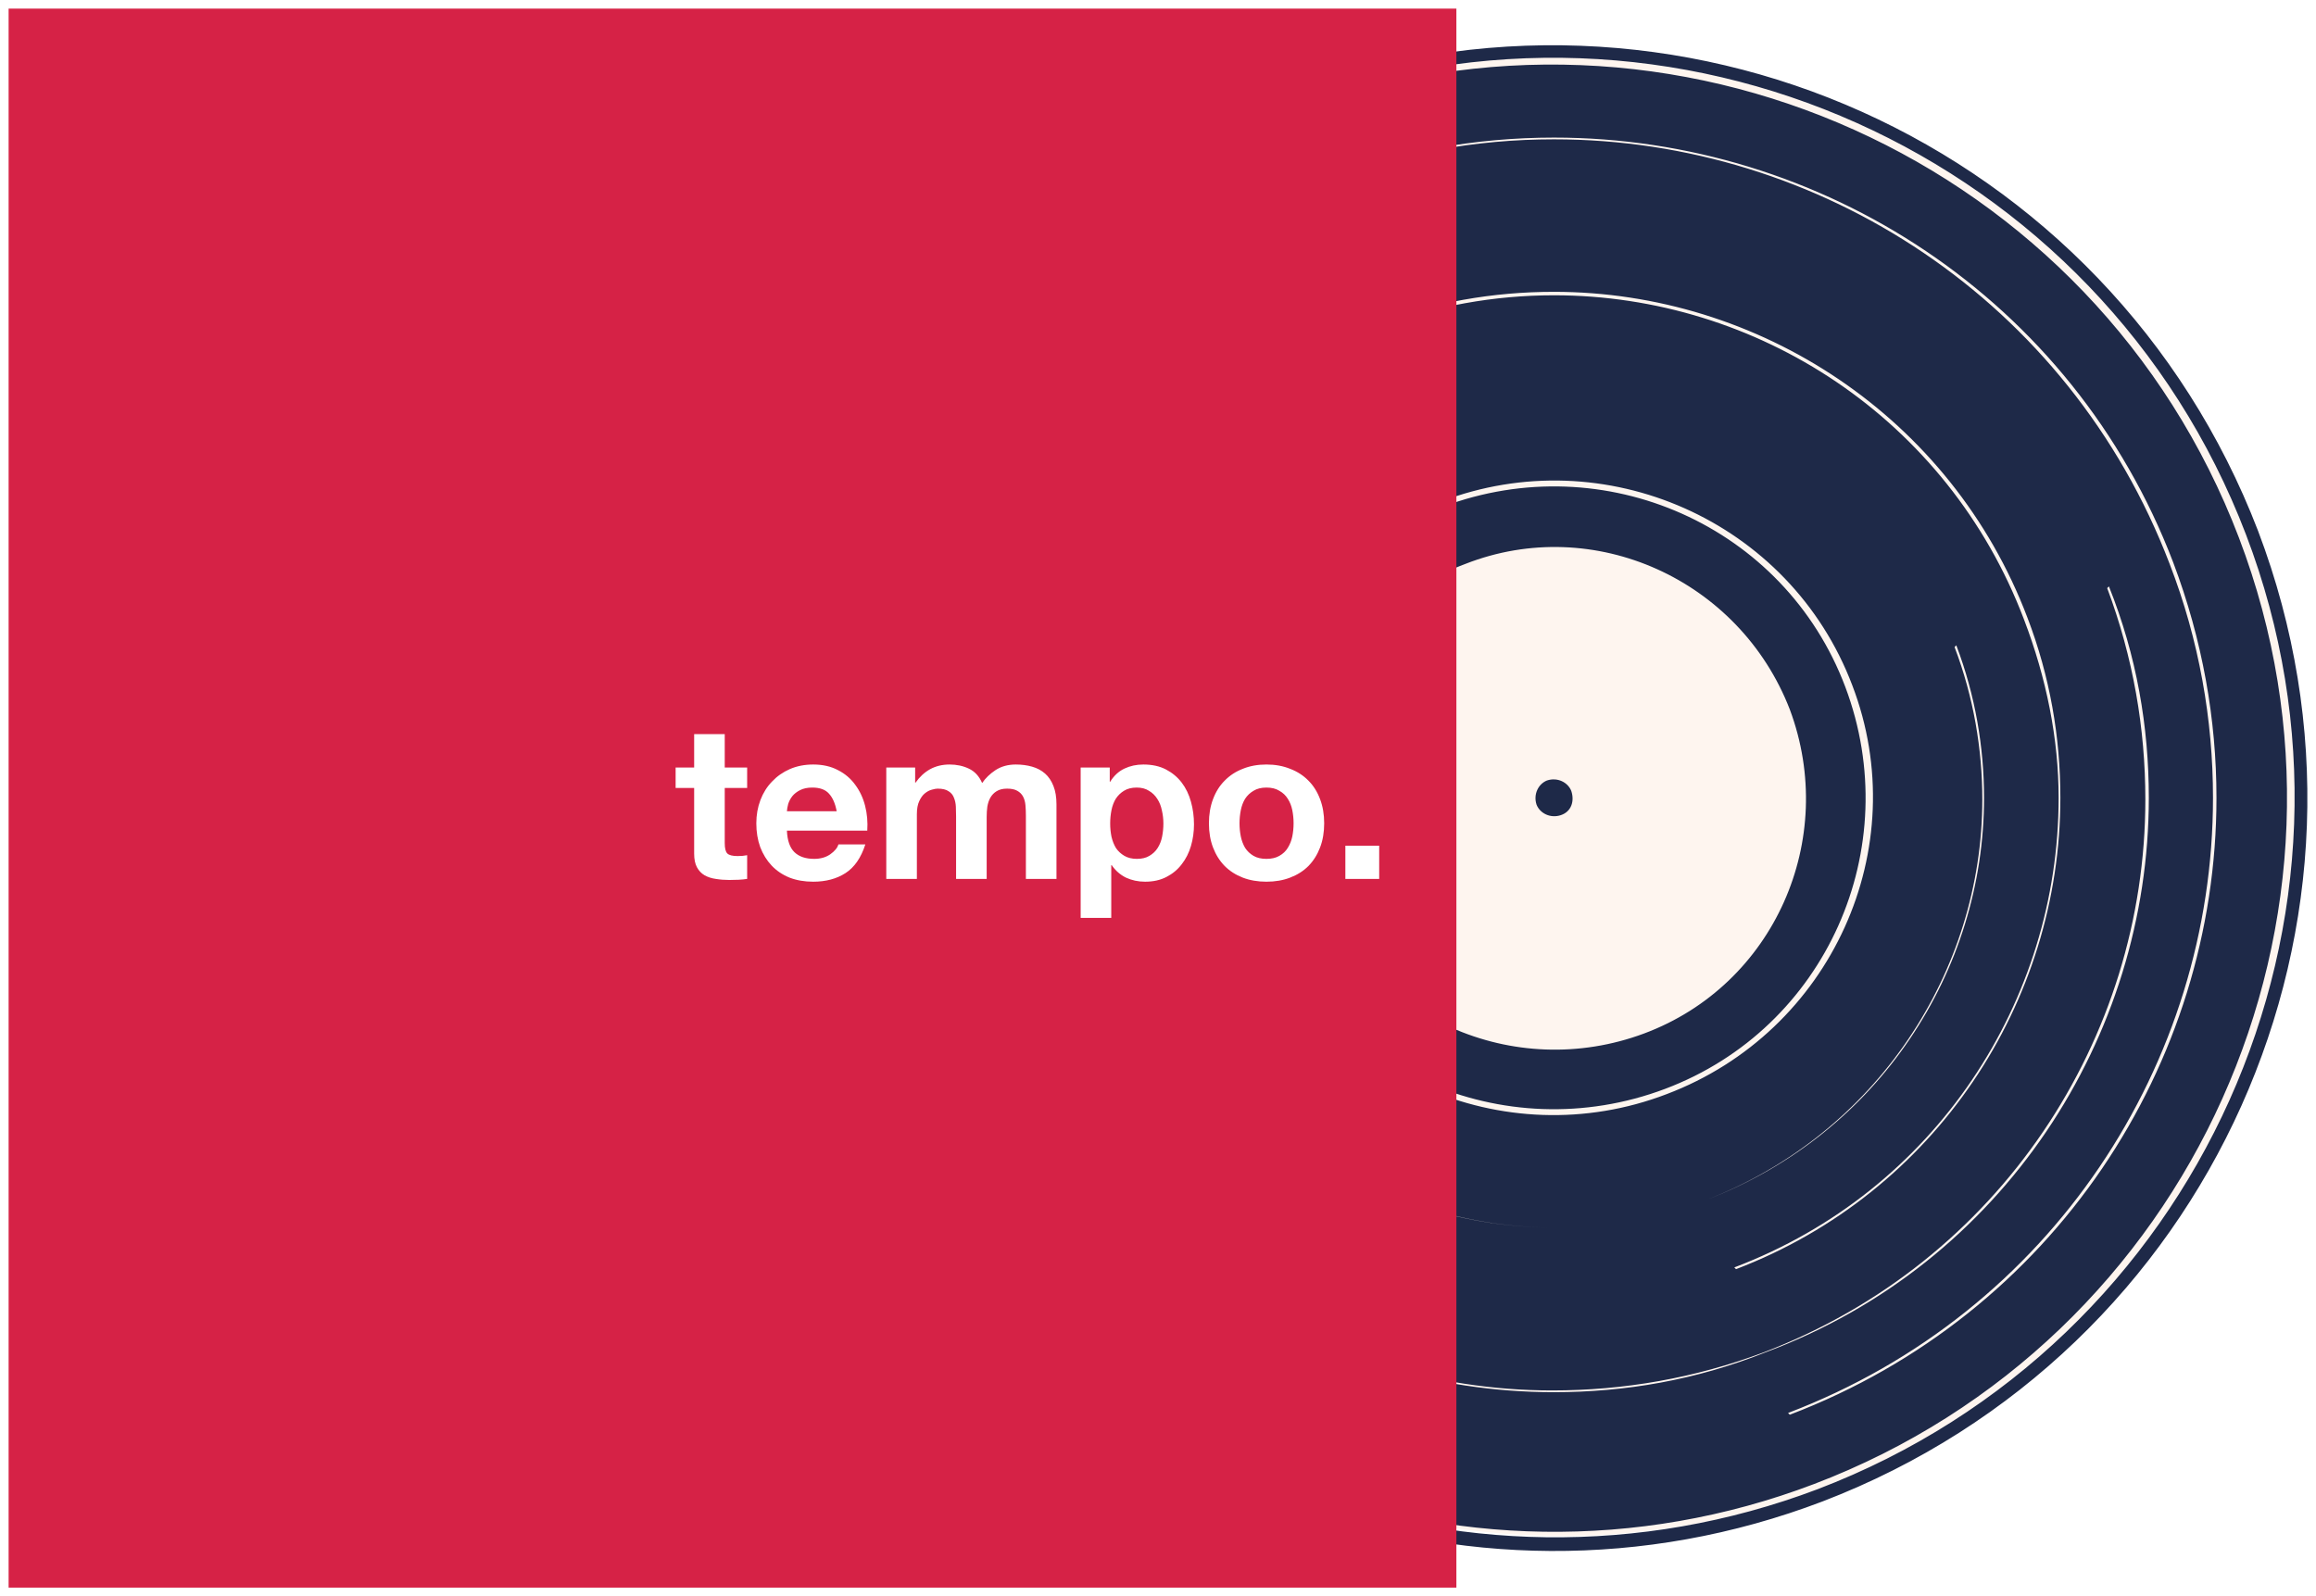 <svg width="1075" height="741" viewBox="0 0 1075 741" fill="none" xmlns="http://www.w3.org/2000/svg">
<circle cx="725" cy="368" r="345" fill="#FEF5EF"/>
<g filter="url(#filter0_d_0_1)">
<path d="M724.492 374.402C719.662 376.011 714.832 373.598 713.222 369.576C711.612 364.749 714.027 359.923 718.052 358.314C722.882 356.705 727.712 359.118 729.323 363.14C730.933 367.967 729.323 372.794 724.492 374.402ZM772.794 501.502C697.926 529.657 614.203 492.653 586.026 417.841C557.85 343.03 594.882 259.37 669.75 231.215C744.618 203.06 828.342 240.063 856.518 314.875C884.694 389.687 847.663 473.347 772.794 501.502ZM680.215 257.761C619.838 280.285 590.052 347.856 612.592 408.188C635.133 468.52 702.756 498.284 763.134 475.76C823.512 453.236 853.298 385.664 830.757 325.333C807.411 265.001 739.788 234.432 680.215 257.761ZM373.497 640.667C372.692 646.298 375.912 651.929 381.547 652.734C387.183 653.538 392.818 650.321 393.623 644.69C394.428 639.059 391.208 633.428 385.573 632.623C379.937 631.819 374.302 635.036 373.497 640.667ZM397.648 553.789L405.699 555.398L451.585 327.746L443.535 326.137L397.648 553.789ZM436.29 321.31L459.636 326.137L470.101 272.24L446.755 267.414L436.29 321.31ZM668.945 228.801C592.467 257.761 554.63 343.03 583.611 419.45C612.593 495.066 697.926 532.874 773.599 503.915C850.078 474.956 888.719 389.687 859.738 314.071C830.757 237.65 744.618 199.842 668.945 228.801ZM400.063 488.631C401.673 492.653 403.283 497.48 405.699 501.502L406.504 495.871C405.698 492.653 404.088 490.24 403.283 487.022C336.465 311.657 425.019 114.573 600.517 47.806C776.015 -18.157 972.443 70.329 1039.26 245.694C1106.08 421.059 1017.53 618.144 842.027 684.911C676.995 747.656 491.837 672.844 415.359 516.786L414.554 521.612C493.447 676.062 677.8 750.069 843.638 687.324C1020.75 619.752 1110.1 421.059 1042.48 244.085C974.858 67.112 776.015 -22.18 598.907 45.392C422.604 112.964 333.245 311.657 400.063 488.631ZM376.717 680.084C356.591 676.062 343.711 655.952 347.736 635.841C350.956 619.752 363.837 608.49 378.327 606.077L388.793 551.376L395.233 552.985L403.283 511.155C400.063 503.915 396.843 497.48 394.428 490.24C326 310.048 416.164 108.138 596.492 39.761C777.625 -28.615 978.883 62.285 1048.12 242.477C1116.54 422.668 1026.38 623.775 846.053 692.955C679.41 756.505 495.057 684.106 413.749 531.266L408.919 556.203L415.359 557.812L404.088 612.513C416.969 620.557 424.214 635.841 420.994 651.929C416.164 671.236 396.843 684.106 376.717 680.084ZM464.466 269.023C491.032 198.233 547.385 138.706 623.863 109.746L623.058 108.942C546.58 137.901 490.227 198.233 462.856 269.023H464.466ZM955.537 366.358C955.537 460.476 898.38 548.963 804.996 584.358L805.801 585.162C898.38 549.767 956.342 461.28 956.342 366.358C956.342 338.203 951.512 310.048 941.047 282.698C905.625 189.384 816.266 131.466 721.272 131.466C693.096 131.466 664.92 136.292 637.549 146.75C544.165 182.949 486.202 271.436 486.202 366.358C486.202 394.513 491.032 422.668 501.498 450.019L502.303 449.214C492.642 421.864 487.812 393.709 487.812 366.358C487.812 272.24 544.97 183.754 638.354 148.359C665.725 137.901 693.901 133.075 721.272 133.075C815.461 133.075 904.015 190.189 939.437 283.502C949.902 310.853 955.537 339.008 955.537 366.358ZM650.429 179.731C570.731 210.3 521.623 285.916 521.623 366.358C521.623 389.687 525.649 413.819 534.504 437.148C565.095 516.786 640.769 565.856 721.272 565.856C744.618 565.856 768.769 561.834 792.115 552.985C871.814 522.417 920.921 446.801 920.921 366.358C920.921 343.03 916.896 318.897 908.04 295.569L907.235 296.373C916.091 319.702 920.116 343.834 920.116 367.163C920.116 446.801 871.009 522.417 792.115 552.985C768.769 561.834 744.618 565.856 721.272 565.856C641.574 565.856 565.9 516.786 535.309 437.952C526.454 414.624 522.429 390.491 522.429 367.163C522.429 287.524 571.536 211.908 650.429 181.34V179.731ZM420.994 424.277C416.969 404.971 415.359 385.664 415.359 366.358C415.359 340.617 418.579 315.679 425.019 291.547L438.705 293.96L441.12 283.502L428.239 281.089C454.001 191.798 520.013 116.182 613.398 80.787C648.819 67.112 685.046 60.676 721.272 60.676C844.443 60.676 960.368 135.488 1007.06 257.761C1020.75 293.155 1027.19 330.159 1027.19 366.358C1027.19 489.435 952.317 605.273 829.952 651.929L830.757 652.734C953.122 606.077 1028.8 490.24 1028.8 366.358C1028.8 330.159 1022.36 293.155 1008.67 256.956C961.978 134.684 845.248 59.872 721.272 59.872C685.046 59.872 648.014 66.307 611.787 79.983C518.403 115.377 452.391 191.798 425.824 281.089L409.724 277.871L407.309 288.329L423.409 291.547C416.969 315.679 413.749 341.421 413.749 366.358C413.749 386.469 416.164 407.384 420.189 427.495L420.994 424.277ZM464.466 464.498C452.39 432.321 446.755 399.34 446.755 366.358C446.755 366.358 446.755 366.358 446.755 365.554L445.95 371.185C446.755 401.753 452.391 433.126 463.661 463.694C505.523 574.705 610.177 642.276 721.272 642.276C754.279 642.276 787.285 636.645 819.486 623.775C929.776 582.749 997.399 477.369 997.399 366.358C997.399 333.377 991.764 300.395 978.883 268.218L978.078 269.023C990.154 301.2 995.789 334.181 995.789 367.163C995.789 478.173 928.166 581.944 818.681 623.775C786.48 635.841 753.474 641.472 720.467 641.472C610.982 641.472 506.328 573.9 464.466 464.498ZM428.239 456.454C429.85 462.889 432.265 469.325 434.68 475.76L435.485 474.956C433.07 467.716 430.655 460.476 428.239 454.041V456.454Z" fill="#1E2948"/>
</g>
<g filter="url(#filter1_d_0_1)">
<rect width="672" height="733" transform="translate(4)" fill="#D62246"/>
<path d="M336.4 352.3H346.8V361.8H336.4V387.4C336.4 389.8 336.8 391.4 337.6 392.2C338.4 393 340 393.4 342.4 393.4C343.2 393.4 343.967 393.367 344.7 393.3C345.433 393.233 346.133 393.133 346.8 393V404C345.6 404.2 344.267 404.333 342.8 404.4C341.333 404.467 339.9 404.5 338.5 404.5C336.3 404.5 334.2 404.333 332.2 404C330.267 403.733 328.533 403.167 327 402.3C325.533 401.433 324.367 400.2 323.5 398.6C322.633 397 322.2 394.9 322.2 392.3V361.8H313.6V352.3H322.2V336.8H336.4V352.3ZM388.356 372.6C387.69 369 386.49 366.267 384.756 364.4C383.09 362.533 380.523 361.6 377.056 361.6C374.79 361.6 372.89 362 371.356 362.8C369.89 363.533 368.69 364.467 367.756 365.6C366.89 366.733 366.256 367.933 365.856 369.2C365.523 370.467 365.323 371.6 365.256 372.6H388.356ZM365.256 381.6C365.456 386.2 366.623 389.533 368.756 391.6C370.89 393.667 373.956 394.7 377.956 394.7C380.823 394.7 383.29 394 385.356 392.6C387.423 391.133 388.69 389.6 389.156 388H401.656C399.656 394.2 396.59 398.633 392.456 401.3C388.323 403.967 383.323 405.3 377.456 405.3C373.39 405.3 369.723 404.667 366.456 403.4C363.19 402.067 360.423 400.2 358.156 397.8C355.89 395.4 354.123 392.533 352.856 389.2C351.656 385.867 351.056 382.2 351.056 378.2C351.056 374.333 351.69 370.733 352.956 367.4C354.223 364.067 356.023 361.2 358.356 358.8C360.69 356.333 363.456 354.4 366.656 353C369.923 351.6 373.523 350.9 377.456 350.9C381.856 350.9 385.69 351.767 388.956 353.5C392.223 355.167 394.89 357.433 396.956 360.3C399.09 363.167 400.623 366.433 401.556 370.1C402.49 373.767 402.823 377.6 402.556 381.6H365.256ZM411.378 352.3H424.778V359.3H424.978C426.845 356.633 429.078 354.567 431.678 353.1C434.345 351.633 437.378 350.9 440.778 350.9C444.045 350.9 447.011 351.533 449.678 352.8C452.411 354.067 454.478 356.3 455.878 359.5C457.411 357.233 459.478 355.233 462.078 353.5C464.745 351.767 467.878 350.9 471.478 350.9C474.211 350.9 476.745 351.233 479.078 351.9C481.411 352.567 483.411 353.633 485.078 355.1C486.745 356.567 488.045 358.5 488.978 360.9C489.911 363.233 490.378 366.067 490.378 369.4V404H476.178V374.7C476.178 372.967 476.111 371.333 475.978 369.8C475.845 368.267 475.478 366.933 474.878 365.8C474.278 364.667 473.378 363.767 472.178 363.1C471.045 362.433 469.478 362.1 467.478 362.1C465.478 362.1 463.845 362.5 462.578 363.3C461.378 364.033 460.411 365.033 459.678 366.3C459.011 367.5 458.545 368.9 458.278 370.5C458.078 372.033 457.978 373.6 457.978 375.2V404H443.778V375C443.778 373.467 443.745 371.967 443.678 370.5C443.611 368.967 443.311 367.567 442.778 366.3C442.311 365.033 441.478 364.033 440.278 363.3C439.145 362.5 437.445 362.1 435.178 362.1C434.511 362.1 433.611 362.267 432.478 362.6C431.411 362.867 430.345 363.433 429.278 364.3C428.278 365.1 427.411 366.3 426.678 367.9C425.945 369.433 425.578 371.467 425.578 374V404H411.378V352.3ZM527.703 394.7C530.036 394.7 531.97 394.233 533.503 393.3C535.103 392.367 536.37 391.167 537.303 389.7C538.303 388.167 539.003 386.4 539.403 384.4C539.803 382.4 540.003 380.367 540.003 378.3C540.003 376.233 539.77 374.2 539.303 372.2C538.903 370.2 538.203 368.433 537.203 366.9C536.203 365.3 534.903 364.033 533.303 363.1C531.77 362.1 529.87 361.6 527.603 361.6C525.27 361.6 523.303 362.1 521.703 363.1C520.17 364.033 518.903 365.267 517.903 366.8C516.97 368.333 516.303 370.1 515.903 372.1C515.503 374.1 515.303 376.167 515.303 378.3C515.303 380.367 515.503 382.4 515.903 384.4C516.37 386.4 517.07 388.167 518.003 389.7C519.003 391.167 520.303 392.367 521.903 393.3C523.503 394.233 525.436 394.7 527.703 394.7ZM501.603 352.3H515.103V358.9H515.303C517.036 356.1 519.236 354.067 521.903 352.8C524.57 351.533 527.503 350.9 530.703 350.9C534.77 350.9 538.27 351.667 541.203 353.2C544.136 354.733 546.57 356.767 548.503 359.3C550.436 361.833 551.87 364.8 552.803 368.2C553.736 371.533 554.203 375.033 554.203 378.7C554.203 382.167 553.736 385.5 552.803 388.7C551.87 391.9 550.436 394.733 548.503 397.2C546.636 399.667 544.27 401.633 541.403 403.1C538.603 404.567 535.303 405.3 531.503 405.3C528.303 405.3 525.336 404.667 522.603 403.4C519.936 402.067 517.736 400.133 516.003 397.6H515.803V422.1H501.603V352.3ZM575.336 378.2C575.336 380.267 575.536 382.3 575.936 384.3C576.336 386.233 577.003 388 577.936 389.6C578.936 391.133 580.236 392.367 581.836 393.3C583.436 394.233 585.436 394.7 587.836 394.7C590.236 394.7 592.236 394.233 593.836 393.3C595.503 392.367 596.803 391.133 597.736 389.6C598.736 388 599.436 386.233 599.836 384.3C600.236 382.3 600.436 380.267 600.436 378.2C600.436 376.133 600.236 374.1 599.836 372.1C599.436 370.1 598.736 368.333 597.736 366.8C596.803 365.267 595.503 364.033 593.836 363.1C592.236 362.1 590.236 361.6 587.836 361.6C585.436 361.6 583.436 362.1 581.836 363.1C580.236 364.033 578.936 365.267 577.936 366.8C577.003 368.333 576.336 370.1 575.936 372.1C575.536 374.1 575.336 376.133 575.336 378.2ZM561.136 378.2C561.136 374.067 561.769 370.333 563.036 367C564.303 363.6 566.103 360.733 568.436 358.4C570.769 356 573.569 354.167 576.836 352.9C580.103 351.567 583.769 350.9 587.836 350.9C591.903 350.9 595.569 351.567 598.836 352.9C602.169 354.167 605.003 356 607.336 358.4C609.669 360.733 611.469 363.6 612.736 367C614.003 370.333 614.636 374.067 614.636 378.2C614.636 382.333 614.003 386.067 612.736 389.4C611.469 392.733 609.669 395.6 607.336 398C605.003 400.333 602.169 402.133 598.836 403.4C595.569 404.667 591.903 405.3 587.836 405.3C583.769 405.3 580.103 404.667 576.836 403.4C573.569 402.133 570.769 400.333 568.436 398C566.103 395.6 564.303 392.733 563.036 389.4C561.769 386.067 561.136 382.333 561.136 378.2ZM624.469 388.6H640.169V404H624.469V388.6Z" fill="white"/>
</g>
<defs>
<filter id="filter0_d_0_1" x="343" y="17" width="732" height="707" filterUnits="userSpaceOnUse" color-interpolation-filters="sRGB">
<feFlood flood-opacity="0" result="BackgroundImageFix"/>
<feColorMatrix in="SourceAlpha" type="matrix" values="0 0 0 0 0 0 0 0 0 0 0 0 0 0 0 0 0 0 127 0" result="hardAlpha"/>
<feOffset dy="4"/>
<feGaussianBlur stdDeviation="2"/>
<feComposite in2="hardAlpha" operator="out"/>
<feColorMatrix type="matrix" values="0 0 0 0 0 0 0 0 0 0 0 0 0 0 0 0 0 0 0.25 0"/>
<feBlend mode="normal" in2="BackgroundImageFix" result="effect1_dropShadow_0_1"/>
<feBlend mode="normal" in="SourceGraphic" in2="effect1_dropShadow_0_1" result="shape"/>
</filter>
<filter id="filter1_d_0_1" x="0" y="0" width="680" height="741" filterUnits="userSpaceOnUse" color-interpolation-filters="sRGB">
<feFlood flood-opacity="0" result="BackgroundImageFix"/>
<feColorMatrix in="SourceAlpha" type="matrix" values="0 0 0 0 0 0 0 0 0 0 0 0 0 0 0 0 0 0 127 0" result="hardAlpha"/>
<feOffset dy="4"/>
<feGaussianBlur stdDeviation="2"/>
<feComposite in2="hardAlpha" operator="out"/>
<feColorMatrix type="matrix" values="0 0 0 0 0 0 0 0 0 0 0 0 0 0 0 0 0 0 0.25 0"/>
<feBlend mode="normal" in2="BackgroundImageFix" result="effect1_dropShadow_0_1"/>
<feBlend mode="normal" in="SourceGraphic" in2="effect1_dropShadow_0_1" result="shape"/>
</filter>
</defs>
</svg>
